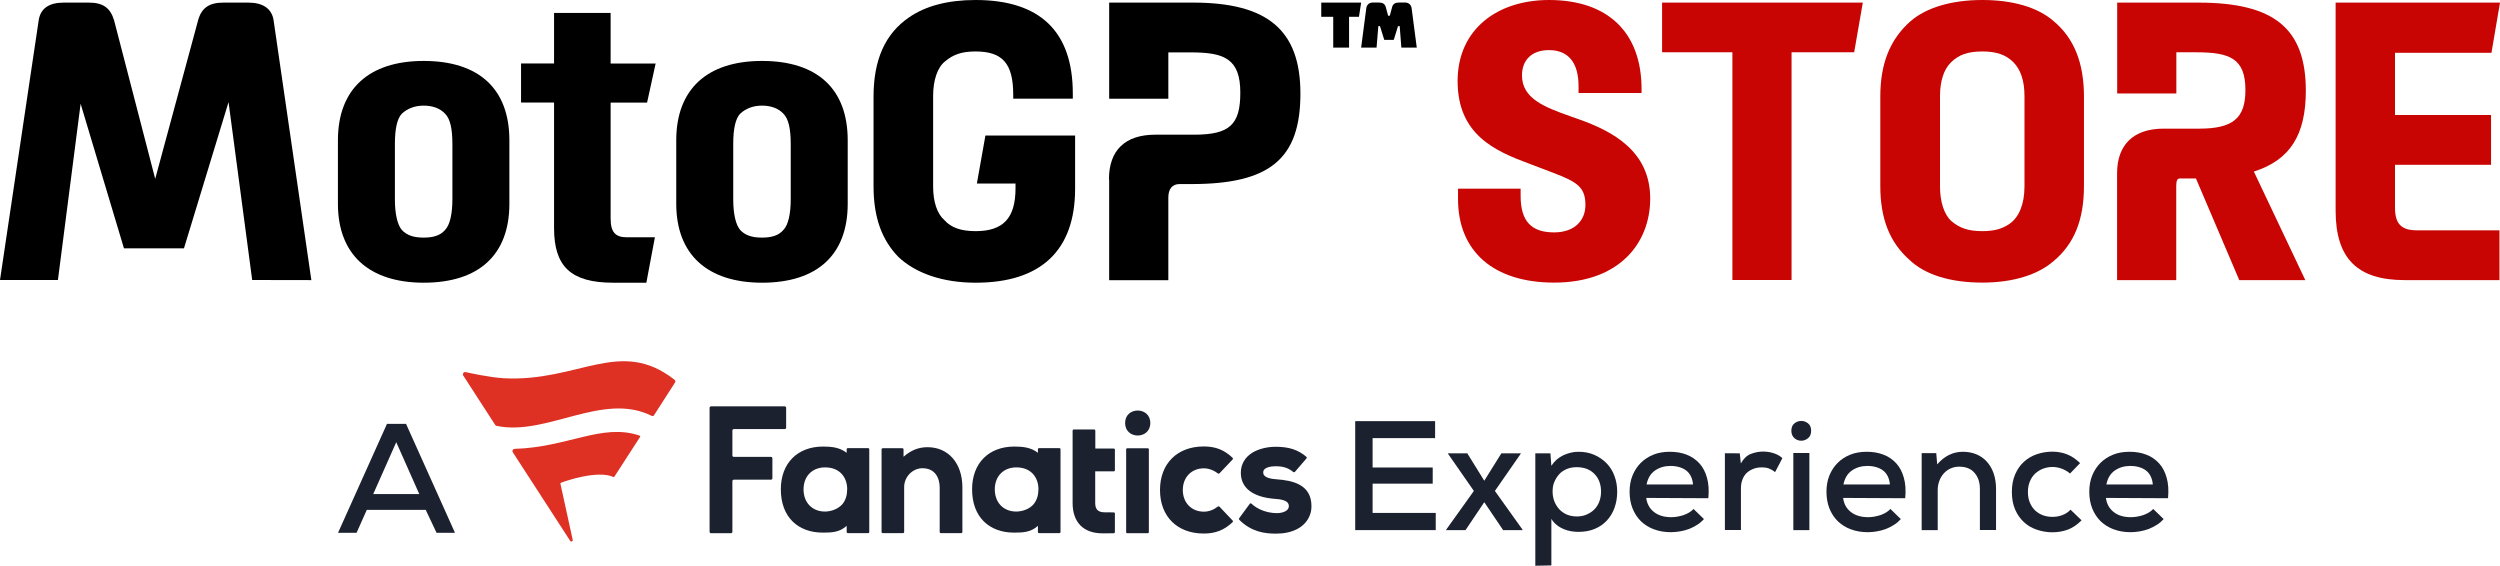<?xml version="1.0" encoding="utf-8"?>
<!-- Generator: Adobe Illustrator 26.2.1, SVG Export Plug-In . SVG Version: 6.00 Build 0)  -->
<svg version="1.1" id="Layer_1" xmlns="http://www.w3.org/2000/svg" xmlns:xlink="http://www.w3.org/1999/xlink" x="0px" y="0px"
	 viewBox="0 0 2400 543.1" style="enable-background:new 0 0 2400 543.1;" xml:space="preserve">
<style type="text/css">
	.st0{fill:#C80502;}
	.st1{fill:#1B212F;}
	.st2{fill:#DE3023;}
</style>
<g id="logo">
</g>
<g id="guias">
	<g>
		<g>
			<path d="M242.1,268.8L219.4,98l-42.8,140.4H119L77.4,99.6L55.6,268.8H0l37.1-249C38.7,8.2,46.9,2.5,61.3,2.5h23.9
				c13.6,0,20.6,4.9,24.3,16.9L149,171.7l41.2-152.3c3.3-11.9,10.7-16.9,24.3-16.9h23.9c14,0,22.7,5.8,24.3,17.3l36.2,249.1
				L242.1,268.8L242.1,268.8z"/>
			<path d="M324.4,195.6v-60.9c0-49,29.6-76.2,82.3-76.2c53.1,0,82.3,26.8,82.3,76.2v60.9c0,49-29.2,75.8-82.3,75.8
				C354,271.3,324.4,244.1,324.4,195.6z M427.3,220.7c4.5-4.5,7-15.2,7-29.2v-53.1c0-14.8-2.1-24.3-7-29.2
				c-4.9-5.4-12.4-7.8-20.6-7.8c-8.7,0-15.7,2.9-21,7.8c-4.5,4.9-6.6,14.4-6.6,29.2v53.1c0,14,2.5,24.3,6.6,29.2
				c4.9,5.3,11.5,7.4,21,7.4C416.2,228.1,422.8,226,427.3,220.7z"/>
			<path d="M531.9,219V98.4h-31.7V60.9h31.7V12.4h54.3V61h43.2l-8.2,37.5h-35v111.2c0,13.2,4.5,18.1,15.7,18.1h26.8l-8.2,43.6h-32.1
				C548.3,271.3,531.9,256.1,531.9,219z"/>
			<path d="M649.2,195.6v-60.9c0-49,29.6-76.2,82.3-76.2c53.1,0,82.3,26.8,82.3,76.2v60.9c0,49-29.2,75.8-82.3,75.8
				C678.8,271.3,649.2,244.1,649.2,195.6z M752.1,220.7c4.5-4.5,7-15.2,7-29.2v-53.1c0-14.8-2.1-24.3-7-29.2
				c-4.9-5.4-12.4-7.8-20.6-7.8c-8.7,0-15.7,2.9-21,7.8c-4.5,4.9-6.6,14.4-6.6,29.2v53.1c0,14,2.5,24.3,6.6,29.2
				c4.9,5.3,11.5,7.4,21,7.4S747.6,226,752.1,220.7z"/>
			<path d="M1032.1,130.1v51.1c0,59.3-32.9,90.2-95.5,90.2c-31.7,0-57.6-9.1-74.1-24.7c-16.1-16.5-23.9-38.3-23.9-67.9v-86
				c0-35.4,11.1-60.5,34.2-76.2C888.4,5.8,909.8,0,936.5,0c61.8,0,93.4,30.1,93.4,89.8v4.9h-57.2V91c0-30.1-10.3-41.6-36.2-41.6
				c-13.2,0-21.4,2.9-29.2,9.5c-7.4,5.8-11.5,18.1-11.5,33.3v86.9c0,14.4,3.7,25.9,10.7,32.1c6.6,7.4,16.1,10.7,30.1,10.7
				c26.3,0,38.3-12.3,38.3-41.2v-4.5h-37.1l8.2-46.1H1032.1L1032.1,130.1z"/>
			<path d="M1064.6,172.1c0-28,15.7-42.8,44.5-42.8h37.1c34.2,0,44.5-9.5,44.5-40.3c0-32.5-15.2-38.7-47.3-38.7h-21.8v44.5h-56.8
				V2.5h80.7c71.2,0,102.9,26.3,102.9,87.3c0,62.6-29.2,86.9-104.6,86.9h-11.5c-7,0-10.7,4.9-10.7,12.8V269h-56.8v-96.9H1064.6z"/>
			<path d="M1304.6,16.1h-9.5v29.6h-15.2V16.1h-11.5V2.5h38.3L1304.6,16.1z M1360.1,45.7h-14.8l-1.6-20.6h-1.6l-4.1,13.2h-9.1
				l-4.1-13.2h-1.6l-1.7,20.6h-14.8l4.9-37.5c0.4-3.7,2.9-5.8,6.6-5.8h5.3c3.7,0,6.2,1.2,7,4.9l2.1,7.8h1.6l2.1-7.8
				c0.8-3.7,3.3-4.9,7-4.9h5.3c3.7,0,6.2,2.1,6.6,5.8L1360.1,45.7z"/>
			<path class="st0" d="M1399.7,191v-9.9h60.1v7c0,24.3,10.3,35,32.1,35c20.2,0,30.1-11.9,30.1-26.3c0-17.3-8.2-22.2-30.9-30.9
				l-22.6-8.6c-33.3-12.3-69.2-28-69.2-79.5C1399.3,28,1437.6,0,1487,0c56.4,0,88.9,30.9,88.9,85.6v3.7h-60.5v-6.6
				c0-22.7-9.9-34.6-28.4-34.6c-16.9,0-25.9,9.9-25.9,24.3c0,22.2,21.8,30.5,46.1,39.1l8.2,2.9c32.5,11.5,68.8,30.5,68.8,76.2
				c0,42.4-29.2,80.7-92.2,80.7C1434.2,271.3,1399.7,241.7,1399.7,191z"/>
			<path class="st0" d="M1780,50.2h-60.1v218.6h-56.8V50.2h-67.5V2.5h192.7L1780,50.2z"/>
			<path class="st0" d="M1832.7,249.1c-18.5-16.5-27.6-39.1-27.6-70.4v-86c0-32.1,9.5-55.2,29.2-72.5C1849.2,7.4,1873.1,0,1903.1,0
				c29.2,0,53.1,7,68.3,20.2c19.8,16.5,29.2,40.3,29.2,72.5v86c0,32.5-9.5,55.6-29.2,72c-15.2,13.2-39.1,20.6-68.3,20.6
				C1871.8,271.3,1847.5,263.5,1832.7,249.1z M1929.1,214.9c9.1-6.2,14.4-18.9,14.4-35.8V92.2c0-14.8-3.7-25.5-10.7-32.5
				s-16.1-10.3-29.6-10.3c-14.4,0-23.1,3.3-30.5,10.7c-6.6,6.6-10.3,17.7-10.3,32.1v86.9c0,14.8,4.1,27.2,11.1,33.3
				c7.8,6.6,16.1,9.5,29.6,9.5C1914.2,221.9,1922.1,219.8,1929.1,214.9z"/>
			<path class="st0" d="M2163.7,164.7l49.4,104.2h-63.4l-41.6-97.6h-15.2c-2.5,0-3.7,1.6-3.7,7v90.6h-56.8V166.3
				c0-27.6,16.1-42.8,44.5-42.8h34.2c32.5,0,44.5-9.9,44.5-37.1c0-30.1-14.8-36.2-46.9-36.2h-19.4v39.5h-56.8V2.5h77.8
				c72.9,0,103.3,24.7,103.3,84.8C2213.5,129.3,2198.7,153.6,2163.7,164.7z"/>
			<path class="st0" d="M2320.1,221.1h79.4v47.8h-91c-45.7,0-66.3-21-66.3-66.7V2.5H2400l-8.2,48.2h-92.6v59.7h92.2v47.8h-92.2V199
				C2299.1,214.9,2305.3,221.1,2320.1,221.1z"/>
		</g>
	</g>
</g>
<g>
	<path class="st1" d="M1104.3,406.1c0-16-24.2-16-24.2,0C1080.1,422.1,1104.3,422.1,1104.3,406.1 M1082.2,511.9h19.6
		c0.6,0,1.1-0.5,1.1-1.1v-79.4c0-0.6-0.5-1.1-1.1-1.1h-19.6c-0.6,0-1.1,0.5-1.1,1.1v79.4C1081,511.4,1081.6,511.9,1082.2,511.9
		 M812.8,431.3c0-0.6,0.5-1.1,1.1-1.1h19.5c0.6,0,1.1,0.5,1.1,1.1v79.4c0,0.6-0.5,1.1-1.1,1.1h-19.5c-0.6,0-1.1-0.5-1.1-1.1v-5.9
		c-6.8,6.3-14.8,6.5-22,6.5h-1.2c-11.6,0-21.5-3.7-28.6-10.6c-7.5-7.3-11.4-18-11.4-31c0-24.9,15.9-41,40.5-41h0.3
		c7.8,0,15.8,0.8,22.4,6L812.8,431.3z M808.6,484.1c3.3-3.9,4.7-9,4.7-14.6c0-10.3-6.3-20.8-21.2-20.8c-12.4,0-20.7,8.5-20.7,21.1
		c0,12.7,8.3,21.3,20.7,21.3C798.4,491,804.8,488.4,808.6,484.1 M1069.2,511.9c0.6,0,1.1-0.5,1.1-1.1V493c0-0.6-0.5-1.1-1.1-1.1
		c-2,0-8.4,0-9.6-0.1c-5.7-0.3-8.2-3-8.2-9v-30.3h17.8c0.6,0,1.1-0.5,1.1-1.1v-19.7c0-0.6-0.5-1.1-1.1-1.1h-17.7v-17.2
		c0-0.6-0.5-1.1-1.1-1.1h-19.6c-0.6,0-1.1,0.5-1.1,1.1v69.5c0,18.5,10.4,29.1,28.7,29.1h3.6L1069.2,511.9z M1170.7,486.4
		c-0.4-0.4-1-0.4-1.6-0.1c-3.9,3.1-8.6,4.9-13.4,4.9c-11.9,0-20.2-8.6-20.2-20.8c0-12.3,8.4-20.8,20.2-20.8c4.7,0,9.5,1.8,13.4,4.9
		c0.4,0.3,1.1,0.3,1.6-0.1l12.6-13.3c0.4-0.4,0.4-1.2,0-1.6c-8.1-7.7-16.5-10.9-27.7-10.9c-25.5,0-42,16.5-42,41.8
		c0,25.4,16.5,41.8,42,41.8c11.3,0,19.6-3.3,27.7-10.9c0.4-0.4,0.4-1.1,0-1.6L1170.7,486.4z M754.7,410.6v-19.1
		c0-0.8-0.6-1.4-1.4-1.4h-70.7c-0.8,0-1.4,0.6-1.4,1.4v119c0,0.8,0.6,1.4,1.4,1.4h19.1c0.8,0,1.4-0.6,1.4-1.4v-48.6
		c0-0.8,0.6-1.4,1.4-1.4h35.6c0.8,0,1.4-0.6,1.4-1.4v-19.1c0-0.8-0.6-1.4-1.4-1.4h-35.6c-0.8,0-1.4-0.6-1.4-1.4v-23.9
		c0-0.8,0.6-1.4,1.4-1.4h48.8C754.1,411.9,754.7,411.3,754.7,410.6 M996.4,431.3c0-0.6,0.5-1.1,1.1-1.1h19.5c0.6,0,1.1,0.5,1.1,1.1
		v79.4c0,0.6-0.5,1.1-1.1,1.1h-19.5c-0.6,0-1.1-0.5-1.1-1.1v-5.9c-6.8,6.3-14.8,6.5-22,6.5h-1.2c-11.6,0-21.5-3.7-28.6-10.6
		c-7.5-7.3-11.4-18-11.4-31c0-24.9,15.9-41,40.5-41h0.3c7.8,0,15.8,0.8,22.4,6L996.4,431.3z M992.2,484.1c3.3-3.9,4.7-9,4.7-14.6
		c0-10.3-6.3-20.8-21.2-20.8c-12.4,0-20.7,8.5-20.7,21.1c0,12.7,8.3,21.3,20.7,21.3C982.1,491,988.6,488.4,992.2,484.1
		 M1189.6,497.5c-0.3,0.4-0.3,1,0.1,1.5c11.6,11.6,24.4,13.3,35.3,13.3c15.5,0,27.1-5.9,31.8-16.2c1.5-3.1,2.2-6.5,2.2-10.2
		c0-20.8-18-24.7-33.8-25.8c-12.5-0.8-12.5-5.2-12.5-6.6c0-5.3,8.4-5.9,12.1-5.9c7.1,0,12.2,1.7,16.7,5.5c0.4,0.4,1.2,0.3,1.6-0.1
		l11.1-12.9c0.4-0.4,0.3-1.2-0.1-1.6c-8.1-6.8-16.8-9.6-29.5-9.6c-8.1,0-16,2-21.9,5.4c-7.5,4.5-11.5,11.3-11.5,19.6
		c0,14.6,11.6,23.4,32.7,25c11.9,0.7,13.4,4.1,13.4,7.1c0,4.4-5.8,6.6-11.5,6.6h-0.5c-9.2-0.2-18-3.5-23.9-9.1
		c-0.5-0.4-1.3-0.4-1.6,0.1L1189.6,497.5z M890.4,429.3c20.1,0,33.5,15.5,33.5,38.6v42.8c0,0.6-0.5,1.1-1.1,1.1h-19.6
		c-0.6,0-1.1-0.5-1.1-1.1V468c0-9-4.3-18.5-16.5-18.5h-0.4c-9.3,0.2-17.2,8.4-17.2,18v43.2c0,0.6-0.5,1.1-1.1,1.1h-19.5
		c-0.6,0-1.1-0.5-1.1-1.1v-79.3c0-0.6,0.5-1.1,1.1-1.1h18.9c0.6,0,1.1,0.5,1.1,1.1v7.1C874.5,432.2,881.9,429.3,890.4,429.3"/>
	<path class="st2" d="M588.8,457.9c0.3,0.2,0.9,0.1,1-0.3l24.7-38.2c0.3-0.5,0-1-0.5-1.2c-35.7-12.3-69.1,11.3-120,12.7
		c-1.3,0-2.7,1.6-1.7,3.3l55,84.9c0.8,1.5,2.7,0.5,2.5-0.8L538,464.4c-0.1-0.4,0.2-0.9,0.7-1C542.9,461.6,574.1,451.1,588.8,457.9
		 M648.1,367.1l-20.3,31.6c-0.4,0.7-1.3,0.9-2,0.6c-47-23.7-101.3,19.8-149.2,9.5c-0.4-0.1-0.9-0.3-1.1-0.7c0,0-23.2-35.7-30.8-47.6
		c-0.9-1.5,0.3-3.6,2.2-3.3c4.2,0.9,22.1,4.9,36.2,5.9c72.6,3.9,112-39.7,164.6,1.6C648.4,365.5,648.6,366.5,648.1,367.1"/>
	<polygon class="st1" points="1378.3,508.9 1301,508.9 1301,404.3 1377.7,404.3 1377.7,420.6 1317.7,420.6 1317.7,448.8 
		1375.4,448.8 1375.4,464.3 1317.7,464.3 1317.7,492.4 1378.3,492.4 	"/>
	<polygon class="st1" points="1441.3,435.2 1459.9,435.2 1459.9,435.6 1435.1,471.3 1461.6,508.4 1461.6,508.9 1443,508.9 
		1424.9,482.1 1406.9,508.9 1388.4,508.9 1388.4,508.4 1414.9,471.3 1390.1,435.6 1390.1,435.2 1408.6,435.2 1424.9,461.5 	"/>
	<path class="st1" d="M1513.8,495.8c3.4,0,6.5-0.6,9.3-1.8c2.8-1.2,5.3-2.8,7.4-4.9s3.7-4.6,4.8-7.5s1.7-6.1,1.7-9.6
		c0-7-2.1-12.7-6.3-17c-4.2-4.3-9.8-6.5-17.1-6.5c-3.6,0-6.8,0.6-9.6,1.8c-2.8,1.2-5.3,2.8-7.2,5c-2,2.2-3.5,4.7-4.7,7.5
		s-1.6,5.9-1.6,9.2s0.6,6.4,1.7,9.3c1.1,2.9,2.8,5.4,4.7,7.6c2.1,2.2,4.5,3.9,7.3,5.1C1507.2,495.2,1510.3,495.8,1513.8,495.8
		 M1473.9,543.1V435.2h14.5l0.9,12c2.9-4.5,6.6-7.8,11.4-10.1c4.7-2.2,9.6-3.4,14.6-3.4c5.5,0,10.5,0.9,15.1,2.9
		c4.6,2,8.5,4.7,11.8,8c3.3,3.4,5.9,7.4,7.6,12.1c1.8,4.7,2.7,9.8,2.7,15.3c0,5.7-0.9,10.9-2.6,15.6c-1.7,4.7-4.2,8.8-7.4,12.2
		c-3.2,3.4-7.1,6.1-11.7,8s-9.8,2.8-15.5,2.8c-2.3,0-4.7-0.2-7.1-0.6c-2.4-0.4-4.8-1.1-7.2-2.1c-2.3-1-4.6-2.3-6.5-3.9
		c-2.1-1.6-3.8-3.5-5.2-5.9v44.7L1473.9,543.1L1473.9,543.1z"/>
	<path class="st1" d="M1625.3,465.1c-0.5-5.9-2.7-10.4-6.5-13.4c-3.9-2.9-9-4.4-15.2-4.4c-5.7,0-10.6,1.5-14.8,4.4
		c-4.2,2.9-6.9,7.4-8.1,13.4H1625.3z M1580.4,478c0.7,5.7,3.2,10.2,7.4,13.5s9.8,5,16.6,5c3.8,0,7.8-0.7,11.8-2
		c4-1.4,7.2-3.3,9.6-5.9l10,9.7c-1.9,2.1-4,4-6.5,5.5c-2.5,1.6-5.1,2.9-7.8,4c-2.8,1-5.6,1.8-8.6,2.3c-3,0.5-5.9,0.8-8.7,0.8
		c-6.1,0-11.5-0.9-16.5-2.8c-4.9-1.8-9-4.5-12.5-7.8c-3.4-3.4-6.1-7.5-8-12.3s-2.8-10.2-2.8-16c0-5.6,0.9-10.8,2.8-15.5
		c1.9-4.7,4.6-8.8,7.9-12.1c3.4-3.4,7.4-6,12.1-7.9c4.7-1.9,10-2.8,15.8-2.8c5.9,0,11.4,0.9,16.2,2.8s8.9,4.7,12.2,8.3
		c3.4,3.7,5.8,8.4,7.3,13.9c1.6,5.6,2,12.1,1.3,19.6L1580.4,478L1580.4,478z"/>
	<path class="st1" d="M1670.2,435.2l1,9.7c2.7-4.7,5.9-7.8,9.8-9.2c3.9-1.5,7.8-2.2,11.8-2.2c3.6,0,7,0.6,10.3,1.7
		c3.3,1.1,5.9,2.7,8,4.6l-7,13.4c-1.9-1.5-3.8-2.6-5.8-3.4s-4.4-1.1-7.2-1.1c-2.7,0-5.3,0.4-7.6,1.3c-2.4,0.9-4.5,2.1-6.3,3.7
		c-1.8,1.6-3.3,3.7-4.3,6.3c-1.1,2.6-1.6,5.5-1.6,8.9v39.9h-15.4v-73.7L1670.2,435.2L1670.2,435.2z"/>
	<path class="st1" d="M1737,508.9h-15.4v-74h15.4V508.9z M1719.7,413.5c0-3.2,1-5.5,3-7.1c2-1.6,4.2-2.3,6.5-2.3
		c2.4,0,4.6,0.8,6.5,2.3c2,1.6,3,3.9,3,7.1c0,3.2-1,5.6-3,7.2s-4.2,2.4-6.5,2.4c-2.4,0-4.6-0.8-6.5-2.4
		C1720.8,419,1719.7,416.7,1719.7,413.5"/>
	<path class="st1" d="M1814.3,465.1c-0.5-5.9-2.7-10.4-6.5-13.4c-3.9-2.9-9-4.4-15.2-4.4c-5.7,0-10.6,1.5-14.8,4.4
		c-4.2,2.9-6.9,7.4-8.1,13.4H1814.3z M1769.4,478c0.7,5.7,3.2,10.2,7.4,13.5s9.8,5,16.6,5c3.8,0,7.8-0.7,11.8-2
		c4-1.4,7.2-3.3,9.6-5.9l10,9.7c-1.9,2.1-4,4-6.5,5.5c-2.5,1.6-5.1,2.9-7.8,4c-2.8,1-5.6,1.8-8.6,2.3c-3,0.5-5.9,0.8-8.7,0.8
		c-6.1,0-11.5-0.9-16.5-2.8c-4.9-1.8-9-4.5-12.5-7.8c-3.4-3.4-6.1-7.5-8-12.3s-2.8-10.2-2.8-16c0-5.6,0.9-10.8,2.8-15.5
		c1.9-4.7,4.6-8.8,7.9-12.1c3.4-3.4,7.4-6,12.1-7.9c4.7-1.9,10-2.8,15.8-2.8c5.9,0,11.4,0.9,16.2,2.8c4.8,1.8,8.9,4.7,12.2,8.3
		c3.4,3.7,5.8,8.4,7.3,13.9c1.6,5.6,2,12.1,1.3,19.6L1769.4,478L1769.4,478z"/>
	<path class="st1" d="M1900.7,508.9v-39.5c0-6.4-1.7-11.5-5.2-15.5c-3.4-4-8.4-5.9-14.7-5.9c-3.1,0-5.9,0.6-8.4,1.8
		c-2.6,1.2-4.7,2.8-6.5,4.8c-1.8,2.1-3.2,4.4-4.2,7.2c-1,2.8-1.5,5.6-1.5,8.6v38.5h-15.4V435h14l0.9,10.8c7-8.1,15.2-12.1,24.8-12.1
		c4.5,0,8.6,0.8,12.5,2.3c3.9,1.6,7.2,3.8,10,6.8c2.8,3,5.1,6.7,6.7,11.1c1.6,4.4,2.5,9.6,2.5,15.3v39.6H1900.7z"/>
	<path class="st1" d="M1998.3,499.5c-4.2,4.2-8.5,7.2-13.1,8.9c-4.6,1.7-9.5,2.6-14.9,2.6c-5.3,0-10.3-0.9-15-2.5
		c-4.7-1.6-8.9-4-12.4-7.3c-3.5-3.3-6.3-7.2-8.4-12.1c-2.1-4.8-3.1-10.4-3.1-16.8s1-12,3.1-16.8s4.8-8.9,8.4-12.1
		c3.5-3.3,7.7-5.7,12.3-7.3c4.7-1.6,9.7-2.5,15.1-2.5c5.1,0,9.8,0.9,14.1,2.6s8.5,4.5,12.5,8.4l-9.7,10c-2.4-2.1-5.1-3.6-8-4.7
		c-2.9-1-5.9-1.6-8.7-1.6c-3.3,0-6.4,0.6-9.3,1.7c-2.9,1.1-5.4,2.8-7.6,4.8c-2.2,2.1-3.8,4.6-5,7.6c-1.2,2.9-1.8,6.3-1.8,9.9
		c0,3.9,0.6,7.3,1.9,10.3c1.2,2.9,2.9,5.4,5.1,7.5s4.7,3.5,7.5,4.6c2.8,1,5.9,1.5,9,1.5c3.2,0,6.3-0.5,9.3-1.6s5.8-2.8,8.1-5.3
		L1998.3,499.5z"/>
	<path class="st1" d="M2066.7,465.1c-0.5-5.9-2.7-10.4-6.5-13.4c-3.9-2.9-9-4.4-15.2-4.4c-5.7,0-10.6,1.5-14.8,4.4
		c-4.2,2.9-6.9,7.4-8.1,13.4H2066.7z M2021.7,478c0.7,5.7,3.2,10.2,7.4,13.5c4.2,3.4,9.8,5,16.6,5c3.8,0,7.8-0.7,11.8-2
		c4-1.4,7.2-3.3,9.6-5.9l10,9.7c-1.9,2.1-4,4-6.5,5.5c-2.5,1.6-5.1,2.9-7.8,4c-2.8,1-5.6,1.8-8.6,2.3c-3,0.5-5.9,0.8-8.7,0.8
		c-6.1,0-11.5-0.9-16.5-2.8c-4.9-1.8-9-4.5-12.5-7.8c-3.4-3.4-6.1-7.5-8-12.3s-2.8-10.2-2.8-16c0-5.6,0.9-10.8,2.8-15.5
		c1.9-4.7,4.6-8.8,7.9-12.1c3.4-3.4,7.4-6,12.1-7.9c4.7-1.9,10-2.8,15.8-2.8c5.9,0,11.4,0.9,16.2,2.8c4.8,1.8,8.9,4.7,12.2,8.3
		c3.4,3.7,5.8,8.4,7.3,13.9c1.6,5.6,2,12.1,1.3,19.6L2021.7,478L2021.7,478z"/>
	<path class="st1" d="M380.4,424.5l-22.1,49.8h44.2L380.4,424.5z M408.7,489.5h-56.6l-9.8,22h-17.8l47-104.6h18.3l47,104.6h-17.7
		L408.7,489.5z"/>
</g>
</svg>
